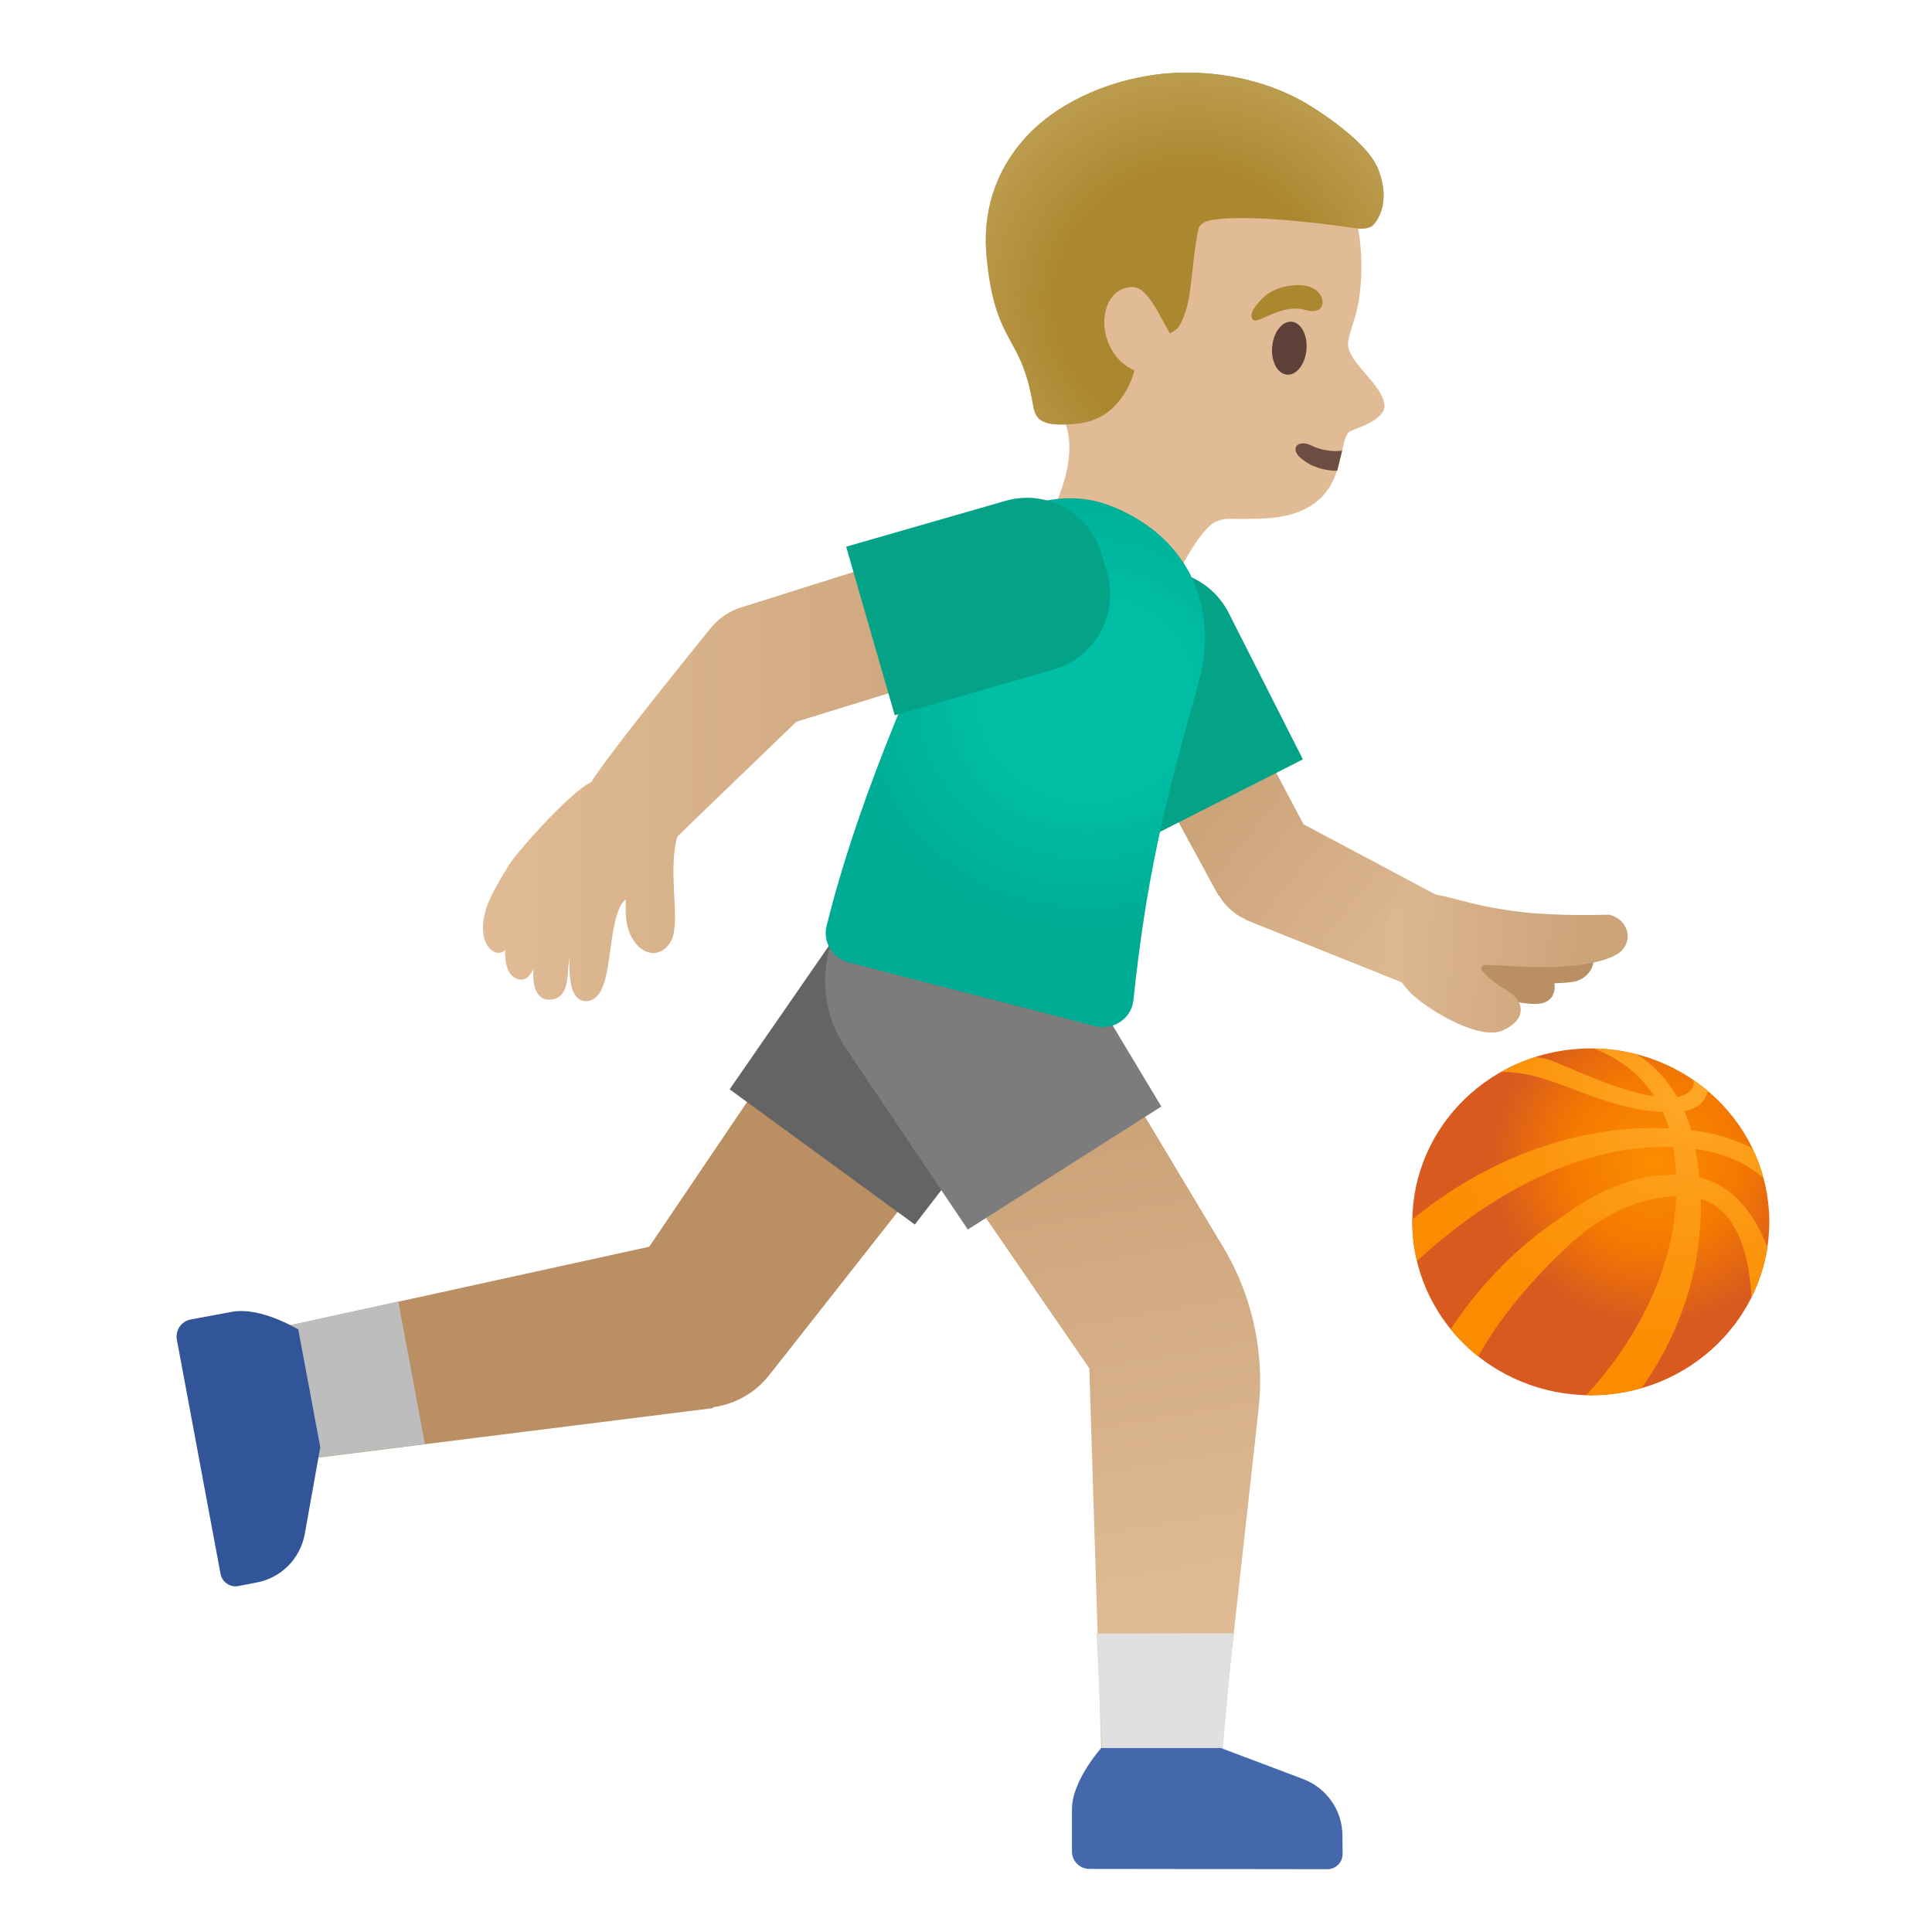 <svg width="128" height="128" xmlns="http://www.w3.org/2000/svg"><defs><radialGradient cx="49.054%" cy="64.742%" fx="49.054%" fy="64.742%" r="70.211%" gradientTransform="matrix(.883 .057 -.051 .998 .09 -.027)" id="a"><stop stop-color="#BFA055" stop-opacity="0" offset="52.6%"/><stop stop-color="#BFA055" offset="100%"/></radialGradient><radialGradient cx="33.707%" cy="37.882%" fx="33.707%" fy="37.882%" r="60.662%" gradientTransform="matrix(1 0 0 .717 0 .107)" id="e"><stop stop-color="#00BFA5" offset="36.4%"/><stop stop-color="#00B29A" offset="81.2%"/><stop stop-color="#00AB94" offset="100%"/></radialGradient><radialGradient cx="32.211%" cy="32.694%" fx="32.211%" fy="32.694%" r="55.544%" gradientTransform="matrix(.972 0 0 1 .01 0)" id="g"><stop stop-color="#FB8C00" offset="1.7%"/><stop stop-color="#F47900" offset="44.2%"/><stop stop-color="#D95A1E" offset="83.8%"/></radialGradient><radialGradient cx="10.529%" cy="13.923%" fx="10.529%" fy="13.923%" r="283.655%" gradientTransform="matrix(1 0 0 .331 0 .093)" id="h"><stop stop-color="#FFA726" offset="1.7%"/><stop stop-color="#FC950D" offset="49.4%"/><stop stop-color="#FB8C00" offset="83.8%"/></radialGradient><radialGradient cx="9.226%" cy="72%" fx="9.226%" fy="72%" r="590.384%" gradientTransform="matrix(.267 0 0 1 .068 0)" id="i"><stop stop-color="#FFA726" offset="1.7%"/><stop stop-color="#FC950D" offset="49.4%"/><stop stop-color="#FB8C00" offset="83.8%"/></radialGradient><radialGradient cx="24.836%" cy="-42.968%" fx="24.836%" fy="-42.968%" r="179.096%" gradientTransform="matrix(.573 0 0 1 .106 0)" id="j"><stop stop-color="#FFA726" offset="1.7%"/><stop stop-color="#FC950D" offset="49.4%"/><stop stop-color="#FB8C00" offset="83.8%"/></radialGradient><radialGradient cx="21.285%" cy="-23.473%" fx="21.285%" fy="-23.473%" r="244.506%" gradientTransform="matrix(.379 0 0 1 .132 0)" id="k"><stop stop-color="#FFA726" offset="1.7%"/><stop stop-color="#FC950D" offset="49.4%"/><stop stop-color="#FB8C00" offset="83.8%"/></radialGradient><linearGradient x1="6.355%" y1="85.601%" x2="67.862%" y2="40.625%" id="b"><stop stop-color="#E0BB95" offset="0%"/><stop stop-color="#CCA47A" offset="100%"/></linearGradient><linearGradient x1="106.099%" y1="48.653%" x2="19.553%" y2="51.778%" id="c"><stop stop-color="#E0BB95" offset="0%"/><stop stop-color="#CCA47A" offset="100%"/></linearGradient><linearGradient x1="50.443%" y1="25.916%" x2="45.932%" y2="82.692%" id="d"><stop stop-color="#CCA47A" offset="0%"/><stop stop-color="#E0BB95" offset="100%"/></linearGradient><linearGradient x1=".006%" y1="49.993%" x2="100.007%" y2="49.993%" id="f"><stop stop-color="#CCA47A" offset=".7%"/><stop stop-color="#E0BB95" offset="100%"/></linearGradient></defs><g transform="matrix(-1 0 0 1 117.22 4.808)" fill="none"><path d="M48.86 7.082c-2.78-3.94-8.7-6.78-13.4-5.72-5.26 1.19-7.9 5.19-8.37 10.09-.17 1.77-.01 3.53.36 4.76.04.15.4 1.21.44 1.55.28 1.3-2.18 2.75-2.39 4.21-.16 1.1 2.15 1.66 2.34 1.84.95.92-.19 5.65 6.07 5.75 2.4.04 1.93-.08 2.65.15 1.12.35 2.7 3.65 2.7 3.65s-.61 4.42 3.43 2.9c4.61-1.73 5.98-5.04 5.98-5.04s-4.53-6.71-.88-9.54c3.53-2.74 2.86-12.06 1.07-14.6Z" fill="#E0BB95"/><path d="M28.63 26.382c.87 0 1.71-.25 2.41-.84.76-.64.18-1.27-.71-.83-.54.27-1.31.43-2.03.34l.33 1.33Z" fill="#6D4C41"/><ellipse fill="#5D4037" transform="rotate(-5.19 31.8 18.262)" cx="31.8" cy="18.262" rx="1.14" ry="1.76"/><path d="M30.76 15.722c-1.11.33-1.38-.4-1.01-1 .27-.44.95-.81 2.25-.56 1.23.24 1.74.94 2.07 1.37.33.43.29.86.01.9-.39.05-1.95-1.12-3.32-.71Z" fill="#AB872F"/><path d="M49.22 4.242c-2.49-2.7-6.83-4.31-10.88-4.24-2.72.05-5.3.71-7.47 1.93-.04.02-4.16 2.38-4.97 4.5-.87 2.27.14 3.49.38 3.7.38.33 1.18.17 1.18.17 1.58-.23 6.63-.91 9.23-.57.41.05.87.15 1.08.5.09.15.23 1.18.26 1.36.34 2.31.26 3.79 1.06 5.2.13.23.62.5.62.5l.84-1.53c.54-.88 1.03-1.64 1.81-1.55 2.32.28 2.3 4.37-.3 5.53 0 0 .71 3.16 3.67 3.5 2.6.3 2.9-.29 3.06-1.28.37-2.13.88-3.08 1.43-4.08.65-1.19 1.31-2.41 1.62-5.51.34-3.1-.57-5.91-2.62-8.13Z" fill="#AB872F"/><path d="M49.22 4.242c-2.49-2.7-6.83-4.31-10.88-4.24-2.72.05-5.3.71-7.47 1.93-.04.02-4.16 2.38-4.97 4.5-.87 2.27.14 3.49.38 3.7.38.33 1.18.17 1.18.17 1.58-.23 6.63-.91 9.23-.57.41.05.87.15 1.08.5.09.15.23 1.18.26 1.36.34 2.31.26 3.79 1.06 5.2.13.23.62.5.62.5l.84-1.53c.54-.88 1.03-1.64 1.81-1.55 2.32.28 2.3 4.37-.3 5.53 0 0 .71 3.16 3.67 3.5 2.6.3 2.9-.29 3.06-1.28.37-2.13.88-3.08 1.43-4.08.65-1.19 1.31-2.41 1.62-5.51.34-3.1-.57-5.91-2.62-8.13Z" fill="url(#a)"/><path d="m25.91 57.052-.37-1.34c-.07-.24-.3-.4-.55-.36-3.61.49-12.1 1.71-12.86 2.4-.43.39-.58.9-.43 1.4.17.56.71 1.01 1.31 1.09.36.06.83.08 1.23.1-.04.2-.03.39.02.58.11.38.4.65.78.73.17.04.35.05.55.05 2.97 0 9.33-3.64 10.08-4.08.21-.12.3-.35.24-.57Z" fill="#BA8F63"/><path d="m37.11 37.992-6.25 11.81c-.01 0-.01.01-.02.01l-10.74 5.71c-1.84.88-.01 5.63 1.86 5.63.16 0 .32-.04.48-.11l12.27-4.92-.01-.02c.76-.34 1.37-.9 1.76-1.59l.03.02 7.12-13.09-6.5-3.45Z" fill="url(#b)"/><path d="M25.01 55.692c-1.26-1.48-2.21-1.4-3.52-1.11-.3.07-.61.15-.95.24-.96.25-2.16.56-4.09.79-2.57.3-5.7.18-5.73.18-.05-.01-.1 0-.15.01-.56.14-.98.53-1.13 1.03-.14.47-.02.96.32 1.32.96 1.02 4.46 1.21 6.58 1.08.6-.04 1.65-.08 2.49-.11.12-.03.21.09.23.14.02.05.05.15-.03.25-.39.45-.89.86-1.48 1.2-.75.43-1.11.9-1.08 1.43.02.53.44.98 1.19 1.32.22.1.47.14.75.14 1.75 0 4.43-1.72 5.34-2.61 1.13-1.12 2.51-3.84 1.26-5.3Z" fill="url(#c)"/><path d="m43.83 34.082-1.07-.54a5.04 5.04 0 0 0-2.33-.57c-1.89 0-3.71 1.04-4.62 2.84l-4.91 9.69 10.29 5.22 4.91-9.69c1.29-2.55.27-5.66-2.27-6.95Z" fill="#04A287"/><path d="m74.21 77.792-14.65-21.66-10.82 7.9 17.4 22.12h.01c.95 1.3 2.35 2.07 3.83 2.27l-.01.06 26.81 3.36 1.63-8.75-24.2-5.3Z" fill="#BA8F63"/><path fill="#BDBDBD" d="m90.83 81.422-1.76 9.44 7.7.96 1.63-8.75z"/><path d="m48.84 56.692-12.65 21.11a17.258 17.258 0 0 0-2.35 10.78l2.74 24.78 7.61.02.86-27.53 15.1-21.97-11.31-7.19Z" fill="url(#d)"/><path fill="#E0E0E0" d="m35.51 103.402.77 8.43 7.9.02.39-8.43z"/><path d="M60.51 55.262a7.96 7.96 0 0 0-6.44-3.26c-1.63 0-3.27.5-4.69 1.53-3.55 2.59-4.33 7.58-1.74 11.13l8.97 11.66 12.27-8.96-8.37-12.1Z" fill="#646464"/><path d="M58.86 53.442a8.032 8.032 0 0 0-4.28-1.24c-2.63 0-5.21 1.31-6.73 3.69l-7.57 12.61 12.82 8.15 8.21-12.21c2.36-3.71 1.26-8.64-2.45-11Z" fill="#7C7C7C"/><path d="M62.46 56.552c-1.95-7.87-5.37-15.74-8.89-23.61-1.18-2.97-4.22-4.74-7.24-4.74-.86 0-1.71.14-2.52.44-4.97 1.84-7.53 6.41-5.97 11.9 2.3 8.12 3.44 12.94 4.29 20.93.11 1.03 1.01 1.77 2.03 1.77.18 0 .36-.02.55-.07 5.19-1.38 11.04-2.83 16.32-4.23 1.04-.28 1.69-1.34 1.43-2.39Z" fill="url(#e)"/><path d="M84.9 55.082c-.32-.8-.8-1.59-1.41-2.6-.47-.77-3.99-4.78-5.45-5.48-.88-1.48-5.73-7.51-7.9-10.19-.51-.63-1.19-1.1-1.97-1.36l-14.28-4.5a.5.5 0 0 0-.63.33l-2.18 7.08a.5.5 0 0 0 .33.62l13.05 4.03c2.11 2.03 7.18 6.92 7.88 7.6.35 1.17.27 2.65.21 3.96-.07 1.42-.13 2.54.33 3.16.44.59.94.62 1.2.59.69-.09 1.19-.74 1.41-1.28.29-.7.28-1.42.27-1.95v-.3c.62.42.85 2.05 1.03 3.37.24 1.7.44 3.17 1.47 3.35.05.01.1.01.15.01.21 0 .4-.08.56-.23.51-.48.55-1.74.51-2.65.07.31.09.62.11.93.06.77.14 1.81 1.23 1.85.33.01.55-.11.73-.34.31-.38.37-1.03.33-1.69.26.52.57.82 1.06.66.18-.06.44-.21.61-.59.16-.35.22-.83.2-1.33.06.06.12.11.2.14.12.05.3.06.42.02.2-.07.47-.23.65-.63.31-.63.25-1.62-.12-2.58Z" fill="url(#f)"/><path d="M50.63 28.382c-.47-.14-.96-.21-1.43-.21-2.25 0-4.31 1.47-4.97 3.74l-.36 1.23c-.79 2.74.79 5.61 3.53 6.4l10.54 3.04 3.22-11.17-10.53-3.03Z" fill="#04A287"/><path d="M44.26 111.002h-7.93l-5.48 2.07c-1.54.6-2.55 2.06-2.57 3.69l-.01 1.27c0 .55.45 1 1.01 1l15.76-.02c.64 0 1.16-.51 1.16-1.15v-2.8c.01-1.89-1.94-4.06-1.94-4.06Z" fill="#4568AD"/><path d="m104.59 82.612-2.75-.51c-.21-.04-.41-.05-.62-.05-1.76 0-3.76 1.22-3.76 1.22l-1.46 7.8 1.03 5.76c.3 1.62 1.55 2.89 3.16 3.2l1.24.24c.06.01.13.02.19.02.47 0 .9-.34.99-.83l2.89-15.5c.12-.63-.29-1.23-.91-1.35Z" fill="#325599"/><path d="M23.65 76.142c0 6.34-5.3 11.49-11.83 11.49S0 82.482 0 76.142s5.3-11.49 11.82-11.49c6.54 0 11.83 5.14 11.83 11.49Z" fill="url(#g)"/><path d="M12.13 87.622c-.1.01-.21.01-.31.01-1.16 0-2.29-.17-3.34-.47h-.01c-1.43-1.98-4.09-6.5-3.93-12.54.01-.46.04-.94.09-1.42.05-.62.15-1.24.27-1.88.07-.38.16-.76.26-1.15l.03-.09c.11-.46.26-.88.43-1.26h.01c.14-.35.29-.66.46-.95h.01c.8-1.41 1.85-2.29 2.64-2.81.93-.25 1.91-.39 2.91-.4-1.01.37-2.8 1.24-4.04 3.18-.21.31-.4.66-.55 1.03h-.01c-.15.33-.28.7-.4 1.09a8.08 8.08 0 0 0-.28 1.24c-.1.63-.17 1.23-.2 1.83-.03.48-.03.96 0 1.43.24 6.3 4.13 11.19 5.96 13.16Z" fill="url(#h)"/><path d="M17.76 66.212c-3.44-.05-6.28 2.42-10.69 2.65h-.01c-.22.01-.43.02-.66.02-.29 0-.53-.02-.76-.07h-.01c-1.09-.2-1.45-.86-1.56-1.34.3-.26.62-.5.94-.72-.03.44.15.94 1.09 1.11h.01c.21.03.45.04.74.04.24 0 .5-.03.77-.07 2.53-.36 5.95-2.1 6.99-2.43.3-.09.62-.15.91-.17.79.25 1.54.57 2.24.98Z" fill="url(#i)"/><path d="M21.11 83.252c-.53.66-1.14 1.26-1.82 1.81-.92-1.65-2.7-4.3-6.03-7.39-1.88-1.75-4.42-3.17-7.08-3.22-.3-.02-.61-.01-.91.02-.26.02-.5.07-.73.15-2.65.79-3.25 4.31-3.36 6.51-.51-1.02-.88-2.12-1.06-3.28.64-1.7 1.96-4.05 4.51-4.65.21-.05.42-.09.65-.11.3-.03.61-.05.9-.06 3.48-.07 6.04 1.64 8.49 3.43 3.33 2.4 5.44 5.27 6.44 6.79Z" fill="url(#j)"/><path d="M23.65 75.992v.15c0 .9-.1 1.76-.31 2.6-3.14-2.91-9.53-7.8-16.96-7.55a16.42 16.42 0 0 0-1.47.12c-2.25.31-3.67 1.17-4.53 1.95.18-.69.43-1.35.73-1.98.95-.5 2.29-1 4.09-1.21.19-.03.38-.04.57-.06l.89-.06c8.26-.38 14.52 3.99 16.99 6.04Z" fill="url(#k)"/></g></svg>